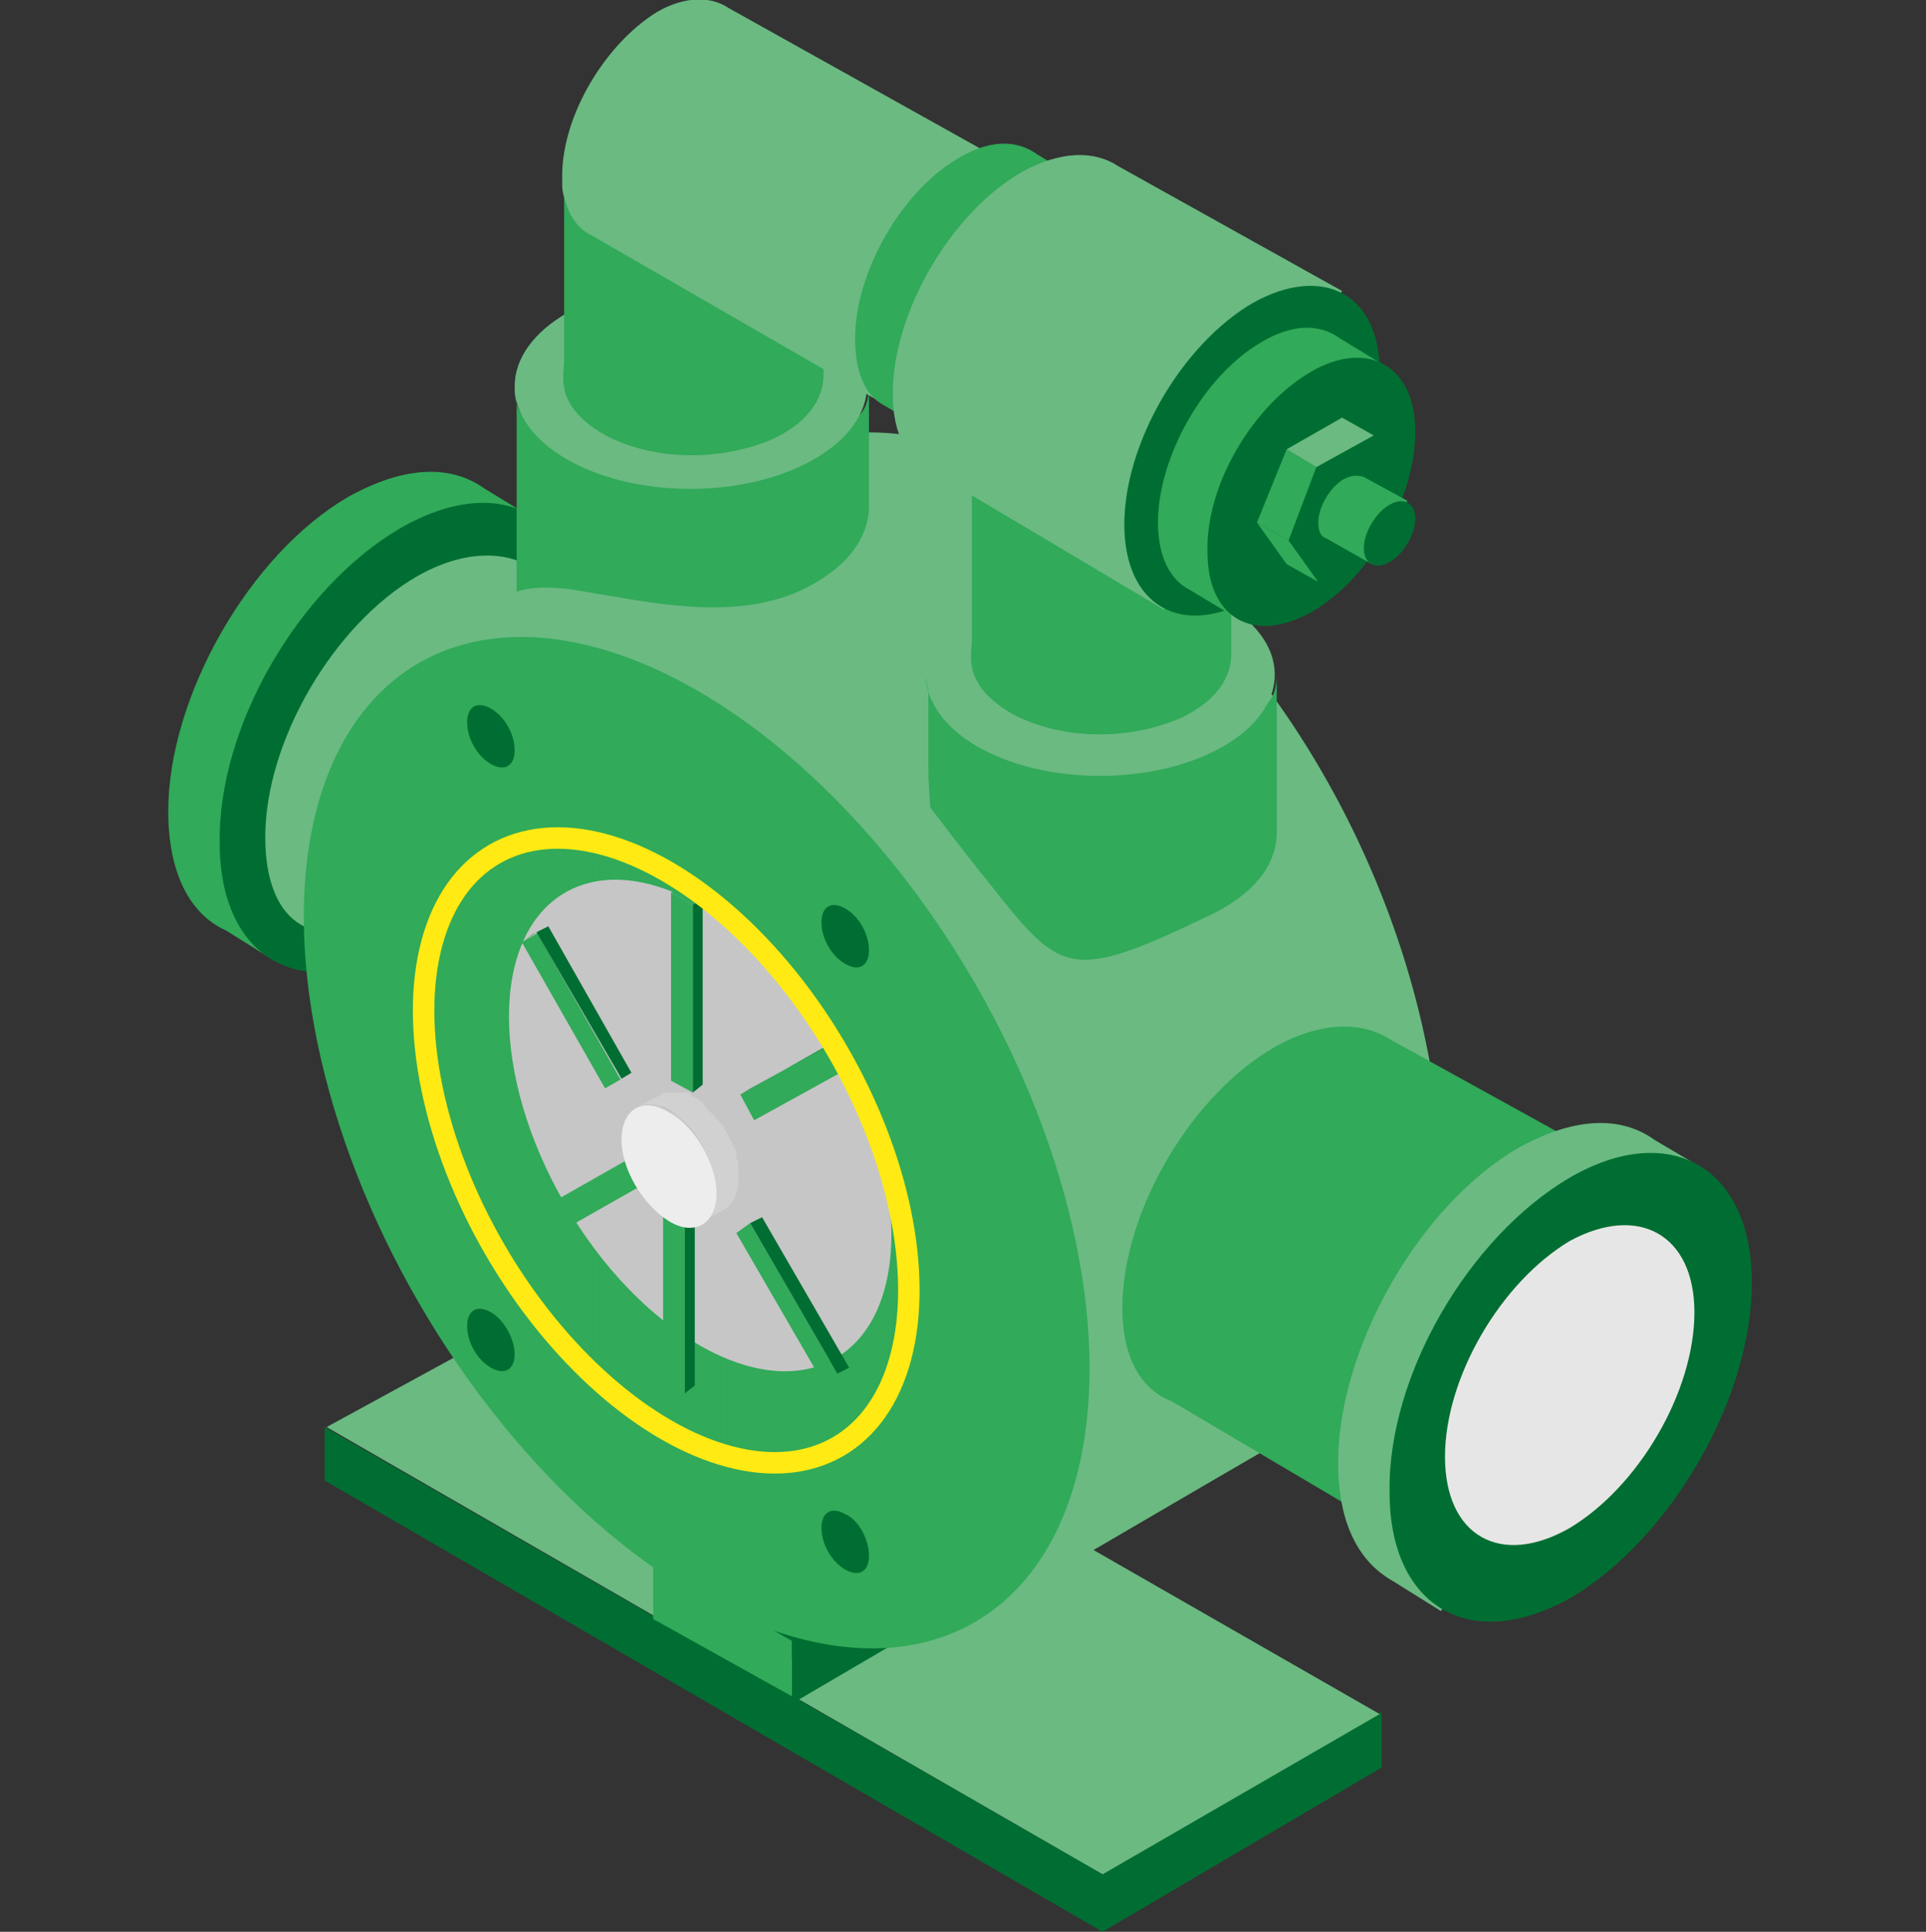 <?xml version="1.0" encoding="utf-8"?>
<!-- Generator: Adobe Illustrator 23.0.3, SVG Export Plug-In . SVG Version: 6.00 Build 0)  -->
<svg version="1.1" xmlns="http://www.w3.org/2000/svg" xmlns:xlink="http://www.w3.org/1999/xlink" x="0px" y="0px"
	 viewBox="0 0 97.3 97.6" style="enable-background:new 0 0 97.3 97.6;" xml:space="preserve">
<rect x="0" y="0" width="97.3" height="97.6" fill="#333333" stroke="none"/>
<style type="text/css">
	.st0{fill:#FFFFFF;}
	.st1{fill:none;stroke:#808080;stroke-width:0.106;stroke-miterlimit:10;}
	.st2{fill:#751518;}
	.st3{fill:#CC5261;}
	.st4{fill:#BD1622;}
	.st5{enable-background:new    ;}
	.st6{fill:#E7E6E6;}
	.st7{fill:url(#SVGID_1_);}
	.st8{fill:#C6C6C6;}
	.st9{fill:#D1D1D1;}
	.st10{fill:#EDEDED;}
	.st11{fill:none;stroke:#FFEA13;stroke-width:1.085;stroke-miterlimit:10;}
	.st12{fill:#006E32;}
	.st13{fill:#6ABA82;}
	.st14{fill:#31AA59;}
	.st15{fill:url(#SVGID_2_);}
	.st16{fill:#6F6F6E;}
	.st17{fill:#D9D9D9;}
	.st18{fill:#B1B1B1;}
	.st19{fill:url(#SVGID_3_);}
	.st20{fill:#BFC9E8;}
	.st21{fill:#3458A3;}
	.st22{fill:#A0ADD9;}
	.st23{fill:#264B8C;}
	.st24{fill:#C0CAE9;}
	.st25{fill:url(#SVGID_4_);}
	.st26{fill:#3458A5;}
</style>
<g id="Capa_2">
</g>
<g id="Capa_1">
	<g>
		<g>
			<g>
				<g>
					<polygon class="st12" points="69.8,86.5 55.7,94.7 55.4,94.6 55.4,97.4 55.7,97.6 69.8,89.3 					"/>
				</g>
				<g>
					<polygon class="st13" points="16.5,72.1 30.8,64.3 69.7,86.6 55.7,94.7 					"/>
					<g>
						<g>
							<polygon class="st12" points="50.3,75.3 36.2,83.6 36,83.4 36.6,85.3 36.7,85.6 50.3,78.2 							"/>
						</g>
						<polygon class="st12" points="55.7,94.7 55.7,97.6 16.4,74.8 16.4,72.1 						"/>
					</g>
				</g>
			</g>
			<g>
				<polygon class="st12" points="54.3,75 40.3,83 40,82.9 40,85.7 40.3,85.9 54.3,77.7 				"/>
				<polygon class="st14" points="40,85.7 33,81.8 33,78.9 40,82.9 				"/>
			</g>
		</g>
		<g>
			<g>
				<g>
					<path class="st14" d="M8.5,41c0-5.8,4.1-13,9.1-15.9c2.7-1.5,5.1-1.7,6.9-0.4l2.3,1.4L13.8,48.5l-2.4-1.5
						C9.6,46.2,8.5,44.1,8.5,41z"/>
					<g>
						<path class="st12" d="M20.2,26.7c-5.1,3-9.2,10-9.1,15.9c0,5.8,4.1,8.2,9.2,5.3c5-3,9.1-10,9.1-15.9
							C29.5,26.1,25.4,23.7,20.2,26.7z"/>
					</g>
				</g>
				<g>
					<path class="st13" d="M13.4,42.3c0-4.9,3.5-10.8,7.7-13.2c2.3-1.3,4.4-1.3,5.8-0.4l13.4,7.4l-10.7,19l-13.7-8.1
						C14.3,46.6,13.4,44.9,13.4,42.3z"/>
					<g>
						<path class="st12" d="M34.9,37.1c-4.2,2.4-7.7,8.3-7.7,13.2s3.5,6.8,7.7,4.4c4.2-2.4,7.7-8.3,7.6-13.2
							C42.6,36.5,39.1,34.6,34.9,37.1z"/>
					</g>
				</g>
			</g>
		</g>
		<g>
			<g class="st5">
				<path class="st13" d="M51.9,68.3C51.2,61,48.2,54,44,48.1c-3.9-5.5-9.2-10.8-15.6-13.1c-3.3-1.2-4.1-3.4-7.3-1.6
					c4.6-2.7,9.2-5.3,13.7-8c1.6-1,3.3-2.1,5.1-2.8c4.5-1.8,9.5-0.1,13.4,2.2c9.6,5.8,16.4,16.8,18.7,27.7
					c1.1,5.1,1.2,11.3-1.8,15.9c-1.4,2.1-3.4,3.2-5.5,4.4c-5,2.9-10.1,5.9-15.1,8.8c-0.1,0.1-0.2,0.1-0.4,0.2
					C54.6,78.8,52.4,73.8,51.9,68.3z"/>
				<g>
					
						<ellipse transform="matrix(0.865 -0.502 0.502 0.865 -24.218 25.492)" class="st14" cx="35.2" cy="57.7" rx="16.2" ry="28"/>
				</g>
			</g>
		</g>
		<g>
			<g>
				<path class="st14" d="M56.7,66.1c0-4.9,3.5-10.8,7.7-13.2c2.3-1.3,4.4-1.3,5.8-0.4l13.4,7.4l-10.7,19l-13.7-8.1
					C57.6,70.2,56.7,68.5,56.7,66.1z"/>
				<g>
					<path class="st12" d="M78.1,60.7c-4.2,2.4-7.7,8.3-7.7,13.2c0,4.9,3.5,6.8,7.7,4.4c4.2-2.4,7.7-8.3,7.6-13.2
						C85.8,60.2,82.4,58.2,78.1,60.7z"/>
				</g>
			</g>
			<g>
				<path class="st13" d="M67.6,73.9c0-5.8,4.1-13,9.1-15.9c2.7-1.5,5.1-1.7,6.9-0.4l2.2,1.3l-13,22.5l-2.4-1.5
					C68.6,78.9,67.6,76.9,67.6,73.9z"/>
				<g>
					<path class="st12" d="M79.3,59.5c-5.1,3-9.2,10-9.1,15.9c0,5.8,4.1,8.2,9.2,5.3c5-3,9.1-10,9.1-15.9
						C88.5,58.9,84.3,56.6,79.3,59.5z"/>
				</g>
				<g>
					<path class="st6" d="M79.3,62.7c-3.5,2.1-6.3,6.9-6.3,10.9s2.8,5.6,6.3,3.6c3.5-2.1,6.3-6.9,6.3-10.9
						C85.6,62.4,82.8,60.8,79.3,62.7z"/>
				</g>
			</g>
		</g>
		<g>
			
				<linearGradient id="SVGID_1_" gradientUnits="userSpaceOnUse" x1="51.478" y1="58.296" x2="75.561" y2="58.296" gradientTransform="matrix(-1 0 0 1 97.285 0)">
				<stop  offset="0" style="stop-color:#31AA59;stop-opacity:0"/>
				<stop  offset="0.145" style="stop-color:#31AA59;stop-opacity:0.145"/>
				<stop  offset="1" style="stop-color:#31AA59"/>
			</linearGradient>
			<path class="st7" d="M33.8,44.5c-6.6-3.8-12.1-0.8-12.1,6.9c0,7.6,5.4,16.9,12,20.8c6.6,3.8,12.1,0.8,12.1-6.9
				C45.8,57.6,40.5,48.3,33.8,44.5z"/>
		</g>
		<g>
			
				<ellipse transform="matrix(0.865 -0.502 0.502 0.865 -23.761 25.503)" class="st8" cx="35.4" cy="56.8" rx="7.9" ry="13.6"/>
		</g>
		<g>
			<g>
				<g class="st5">
					<g>
						<polygon class="st14" points="33.9,45.1 33.9,54.6 35,55.2 35,45.7 						"/>
					</g>
					<g>
						<polygon class="st12" points="35,55.2 35.5,54.8 35.5,45.4 35,45.7 						"/>
					</g>
					<g>
						<polygon class="st14" points="35,45.7 35.5,45.4 34.5,44.8 33.9,45.1 						"/>
					</g>
				</g>
				<g class="st5">
					<g>
						<polygon class="st14" points="33.5,61 33.5,69.8 34.6,70.4 34.6,61.6 						"/>
					</g>
					<g>
						<polygon class="st12" points="34.6,70.4 35.1,70 35.1,61.2 34.6,61.6 						"/>
					</g>
					<g>
						<polygon class="st12" points="34.6,61.6 35.1,61.2 34.1,60.6 33.5,61 						"/>
					</g>
				</g>
				<g class="st5">
					<g>
						<polygon class="st14" points="42.2,52.6 37.4,55.3 38.1,56.6 43,53.9 						"/>
					</g>
					<g>
						<polygon class="st12" points="42.2,52.6 42.8,52.3 37.9,55 37.4,55.3 						"/>
					</g>
					<g>
						<polygon class="st14" points="43,53.9 43.5,53.6 42.8,52.3 42.2,52.6 						"/>
					</g>
				</g>
				<g class="st5">
					<g>
						<polygon class="st14" points="31.7,58.6 27.3,61.1 28,62.4 32.4,59.9 						"/>
					</g>
					<g>
						<polygon class="st14" points="31.7,58.6 32.2,58.3 27.8,60.8 27.3,61.1 						"/>
					</g>
					<g>
						<polygon class="st12" points="32.4,59.9 33,59.6 32.2,58.3 31.7,58.6 						"/>
					</g>
				</g>
				<g class="st5">
					<g>
						
							<rect x="28.4" y="46.8" transform="matrix(0.869 -0.495 0.495 0.869 -21.485 20.989)" class="st14" width="0.9" height="8.5"/>
					</g>
					<g>
						<polygon class="st14" points="27.1,47.1 27.7,46.8 26.9,47.2 26.4,47.6 						"/>
					</g>
					<g>
						<polygon class="st12" points="31.4,54.5 31.9,54.2 27.7,46.8 27.1,47.1 						"/>
					</g>
				</g>
				<g class="st5">
					<g>
						<polygon class="st14" points="37.9,61.8 37.2,62.3 41.6,69.9 42.3,69.4 						"/>
					</g>
					<g>
						<polygon class="st14" points="37.9,61.8 38.5,61.5 37.8,61.9 37.2,62.3 						"/>
					</g>
					<g>
						<polygon class="st12" points="42.3,69.4 42.9,69.1 38.5,61.5 37.9,61.8 						"/>
					</g>
				</g>
			</g>
			<g>
				<g class="st5">
					<path class="st9" d="M36.1,59.6c0-0.2-0.1-0.3-0.1-0.5c0,0,0,0,0,0c-0.1-0.2-0.1-0.4-0.2-0.6c0,0,0,0,0,0
						c-0.1-0.2-0.2-0.4-0.3-0.6c0,0,0,0,0,0c-0.1-0.2-0.2-0.3-0.3-0.5c0,0,0,0,0,0c-0.1-0.1-0.2-0.3-0.3-0.4c0,0-0.1-0.1-0.1-0.1
						c-0.1-0.1-0.1-0.1-0.2-0.2c-0.2-0.2-0.5-0.4-0.7-0.6c-0.2-0.1-0.3-0.2-0.4-0.2c0,0-0.1,0-0.1,0c-0.1,0-0.3-0.1-0.4-0.1
						c0,0,0,0,0,0c-0.1,0-0.3,0-0.4,0c0,0,0,0,0,0c-0.1,0-0.2,0.1-0.3,0.1l1.1-0.6c0,0,0,0,0,0c0,0,0.1,0,0.1-0.1c0,0,0.1,0,0.1,0
						c0,0,0.1,0,0.1,0c0,0,0,0,0,0c0,0,0,0,0,0c0,0,0.1,0,0.1,0c0.1,0,0.1,0,0.2,0c0,0,0,0,0.1,0c0,0,0,0,0,0c0,0,0.1,0,0.1,0
						c0.1,0,0.1,0,0.2,0c0,0,0.1,0,0.1,0c0,0,0.1,0,0.1,0c0,0,0.1,0,0.1,0c0.1,0,0.2,0.1,0.3,0.2c0.3,0.1,0.5,0.3,0.7,0.6
						c0,0,0,0,0.1,0.1c0,0,0.1,0.1,0.1,0.1c0,0,0.1,0.1,0.1,0.1c0,0,0.1,0.1,0.1,0.1c0.1,0.1,0.1,0.2,0.2,0.2c0,0,0,0.1,0.1,0.1
						c0,0,0,0,0,0c0,0,0,0.1,0.1,0.1c0,0.1,0.1,0.1,0.1,0.2c0,0.1,0.1,0.1,0.1,0.2c0,0,0,0,0,0c0,0,0,0,0,0c0,0.1,0.1,0.1,0.1,0.2
						c0,0.1,0.1,0.1,0.1,0.2c0,0.1,0.1,0.1,0.1,0.2c0,0,0,0,0,0c0,0,0,0,0,0c0,0.1,0.1,0.1,0.1,0.2c0,0.1,0.1,0.1,0.1,0.2
						c0,0,0,0.1,0,0.1c0,0,0,0,0,0c0,0,0,0.1,0,0.1c0,0.1,0,0.2,0.1,0.3c0,0.1,0,0.1,0,0.2c0,0,0,0.1,0,0.1c0,0,0,0.1,0,0.1
						c0,0.2,0,0.3,0,0.5c0,0.7-0.3,1.3-0.7,1.5l-1.1,0.6c0.4-0.2,0.7-0.8,0.7-1.5C36.2,60.1,36.2,59.9,36.1,59.6
						C36.1,59.7,36.1,59.7,36.1,59.6z"/>
					<g>
						<path class="st10" d="M33.8,56.2c-1.3-0.8-2.4-0.2-2.4,1.4c0,1.5,1.1,3.3,2.4,4.1c1.3,0.8,2.4,0.1,2.4-1.4
							C36.2,58.8,35.1,56.9,33.8,56.2z"/>
					</g>
				</g>
			</g>
		</g>
		<g>
			
				<ellipse transform="matrix(0.865 -0.502 0.502 0.865 -24.659 24.784)" class="st11" cx="33.7" cy="58.1" rx="10" ry="17.3"/>
		</g>
		<g>
			<path class="st12" d="M42.7,76.5c-0.7-0.4-1.2-0.1-1.2,0.7c0,0.8,0.5,1.7,1.2,2.1c0.7,0.4,1.2,0.1,1.2-0.7
				C43.9,77.8,43.4,76.8,42.7,76.5z"/>
		</g>
		<g>
			<path class="st12" d="M24.8,66.3c-0.7-0.4-1.2-0.1-1.2,0.7c0,0.8,0.5,1.7,1.2,2.1c0.7,0.4,1.2,0.1,1.2-0.7
				C26,67.7,25.5,66.7,24.8,66.3z"/>
		</g>
		<g>
			<path class="st12" d="M42.7,45.9c-0.7-0.4-1.2-0.1-1.2,0.7c0,0.8,0.5,1.7,1.2,2.1c0.7,0.4,1.2,0.1,1.2-0.7
				C43.9,47.2,43.4,46.3,42.7,45.9z"/>
		</g>
		<g>
			<path class="st12" d="M24.8,35.8c-0.7-0.4-1.2-0.1-1.2,0.7c0,0.8,0.5,1.7,1.2,2.1c0.7,0.4,1.2,0.1,1.2-0.7
				C26,37.1,25.5,36.2,24.8,35.8z"/>
		</g>
		<g>
			<g class="st5">
				<path class="st14" d="M26,19.8c0.3,3.8,5.9,0.6,8.9,0.6c3,0,9,3.1,9-0.9c0,2.1,0,1.8,0,3.8c0,0.8,0,1.6,0,2.4
					c-0.1,2-1.8,3.4-3.6,4.2c-3.5,1.5-7.6,0.5-11.3-0.1c-2-0.3-2.9,0.1-2.9,0.1s0-8,0-10.4C26,19.7,26,19.7,26,19.8z"/>
				<g>
					
						<ellipse transform="matrix(1 -2.834996e-03 2.834996e-03 1 -5.526996e-02 9.912825e-02)" class="st13" cx="34.9" cy="19.5" rx="8.9" ry="5.2"/>
				</g>
			</g>
		</g>
		<g>
			<g class="st5">
				<path class="st14" d="M46.8,34.4c0.3,3.7,5.8,0.6,8.8,0.6c3,0,8.9,3,8.9-0.9c0,2.1,0,1.7,0,3.7c0,0.8,0,3.6,0,4.4
					c-0.1,2-1.8,3.3-3.5,4.1c-7.1,3.4-7.4,2.9-11.2-1.9c-0.9-1.1-2.8-3.6-2.8-3.6s-0.1-1.3-0.1-2c0-2.4,0-2.3,0-4.7
					C46.8,34.2,46.8,34.3,46.8,34.4z"/>
				<g>
					
						<ellipse transform="matrix(1 -2.834996e-03 2.834996e-03 1 -9.655359e-02 0.158)" class="st13" cx="55.6" cy="34.1" rx="8.8" ry="5.1"/>
				</g>
			</g>
		</g>
		<g>
			<g class="st5">
				<path class="st14" d="M49.1,23.6c0.2,2.8,4.3,0.5,6.5,0.5c2.2,0,6.6,2.3,6.6-0.7c0,1.5,0,6.5,0,8c0,0.6,0,1.2,0,1.8
					c-0.1,1.5-1.3,2.5-2.6,3.1c-2.6,1.1-5.9,1.1-8.4-0.2c-0.9-0.5-1.9-1.3-2.1-2.4c-0.1-0.5,0-1,0-1.5c0-1.8,0-6.9,0-8.7
					C49.1,23.5,49.1,23.6,49.1,23.6z"/>
				<g>
					
						<ellipse transform="matrix(1 -2.834996e-03 2.834996e-03 1 -6.617974e-02 0.158)" class="st13" cx="55.7" cy="23.4" rx="6.6" ry="3.8"/>
				</g>
			</g>
		</g>
		<g>
			<g>
				<g>
					<g class="st5">
						<path class="st14" d="M28.5,9.5c0.2,2.8,4.3,0.5,6.5,0.5c2.2,0,6.6,2.3,6.6-0.7c0,1.5,0,6.5,0,8c0,0.6,0,1.2,0,1.8
							c-0.1,1.5-1.3,2.5-2.6,3.1c-2.6,1.1-5.9,1.1-8.4-0.2c-0.9-0.5-1.9-1.3-2.1-2.4c-0.1-0.5,0-1,0-1.5c0-1.8,0-6.9,0-8.7
							C28.5,9.4,28.5,9.4,28.5,9.5z"/>
						<g>
							
								<ellipse transform="matrix(1 -2.834996e-03 2.834996e-03 1 -2.621999e-02 9.933789e-02)" class="st13" cx="35" cy="9.3" rx="6.6" ry="3.8"/>
						</g>
					</g>
				</g>
				<g>
					<path class="st13" d="M28.4,8.9c0-3.1,2.2-6.7,4.8-8.3c1.4-0.8,2.7-0.8,3.6-0.2L52.2,9l-6.7,11.9l-15.6-9
						C29,11.5,28.4,10.4,28.4,8.9z"/>
					<g>
						<path class="st12" d="M48.9,9.5C46.2,11,44,14.7,44,17.7s2.2,4.3,4.8,2.7c2.6-1.5,4.8-5.2,4.7-8.3C53.7,9.1,51.5,7.9,48.9,9.5
							z"/>
					</g>
				</g>
			</g>
			<g>
				<g>
					<g>
						<path class="st14" d="M43.2,17.1c0-3.3,2.3-7.4,5.2-9.1c1.5-0.9,2.9-1,4-0.2l2.3,1.4L47.2,22l-2.5-1.5
							C43.7,20,43.2,18.8,43.2,17.1z"/>
						<g>
							<path class="st12" d="M50.9,9.6c-2.9,1.7-5.3,5.7-5.2,9.1c0,3.3,2.3,4.7,5.3,3c2.9-1.7,5.2-5.7,5.2-9.1
								C56.2,9.2,53.8,7.9,50.9,9.6z"/>
						</g>
					</g>
					<g>
						<path class="st13" d="M45.1,19.9c0-4.1,2.9-9.1,6.5-11.2c2-1.1,3.7-1.1,4.9-0.3l11.3,6.3l-9,16.1l-11.6-6.9
							C45.9,23.4,45.1,22,45.1,19.9z"/>
						<g>
							<path class="st12" d="M63.3,15.3c-3.6,2.1-6.5,7.1-6.5,11.2s2.9,5.8,6.5,3.7s6.5-7.1,6.4-11.2C69.8,14.9,66.9,13.3,63.3,15.3
								z"/>
						</g>
					</g>
				</g>
				<g>
					<path class="st14" d="M58.5,26.4c0-3.3,2.3-7.4,5.2-9.1c1.5-0.9,2.9-1,4-0.2l2.3,1.4l-7.4,12.8l-2.5-1.5
						C59.1,29.3,58.5,28.1,58.5,26.4z"/>
					<g>
						<path class="st12" d="M66.2,18.8c-2.9,1.7-5.3,5.7-5.2,9.1c0,3.3,2.3,4.7,5.3,3c2.9-1.7,5.2-5.7,5.2-9.1
							C71.5,18.5,69.1,17.1,66.2,18.8z"/>
					</g>
				</g>
				<g>
					<g class="st5">
						<g>
							<polygon class="st14" points="65.1,27.3 63.5,26.4 65,28.5 66.6,29.4 							"/>
						</g>
						<g>
							<polygon class="st12" points="66.5,23.6 65.1,27.3 66.6,29.4 69.4,27.7 70.9,24 69.4,22 							"/>
						</g>
						<g>
							<polygon class="st14" points="66.5,23.6 65,22.7 63.5,26.4 65.1,27.3 							"/>
						</g>
						<g>
							<polygon class="st13" points="69.4,22 67.8,21.1 65,22.7 66.5,23.6 							"/>
						</g>
					</g>
				</g>
				<g>
					<path class="st14" d="M66.6,26.4c0-0.8,0.6-1.8,1.3-2.2c0.4-0.2,0.7-0.2,1-0.1l2.2,1.2l-1.8,3.2L67,27.2
						C66.7,27.1,66.6,26.8,66.6,26.4z"/>
					<g>
						<path class="st12" d="M70.2,25.5c-0.7,0.4-1.3,1.4-1.3,2.2s0.6,1.1,1.3,0.7c0.7-0.4,1.3-1.4,1.3-2.2
							C71.5,25.4,70.9,25.1,70.2,25.5z"/>
					</g>
				</g>
			</g>
		</g>
	</g>
</g>
</svg>
